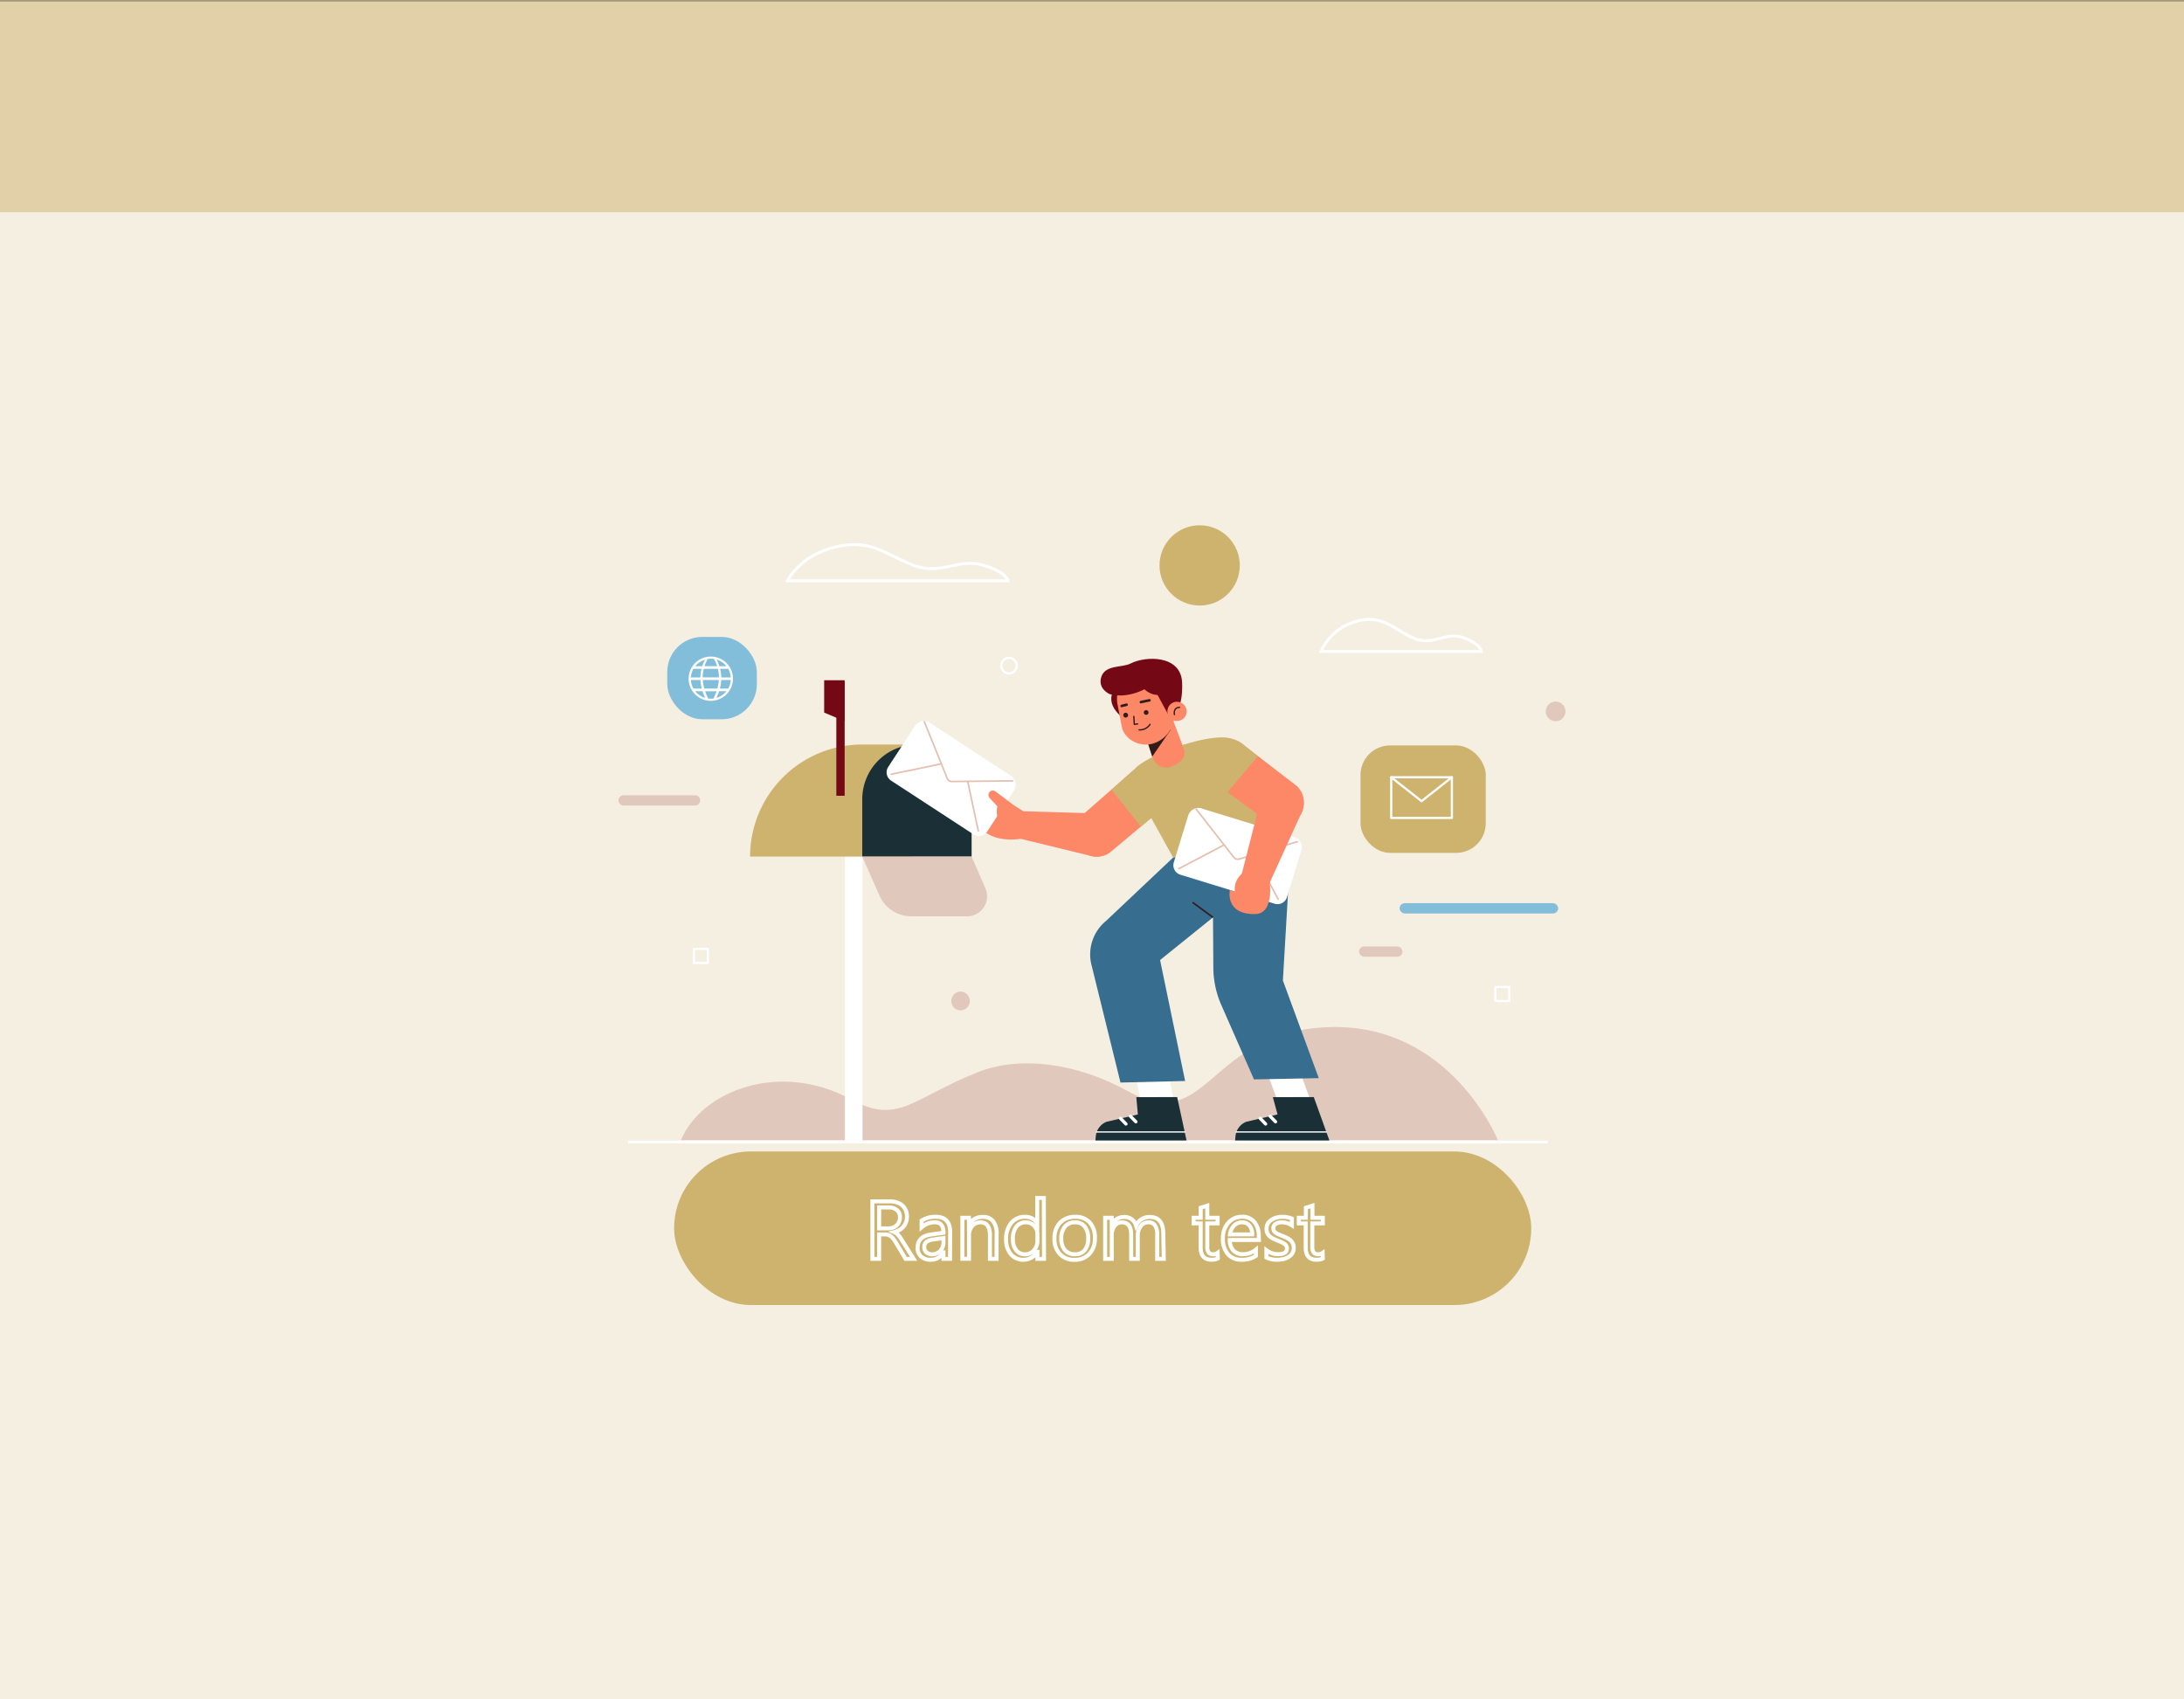 <svg xmlns="http://www.w3.org/2000/svg" viewBox="0 0 599.13 466.15"><rect x="0" y="0" width="599.13" height="466.15" fill="#808080" stroke="none"/><defs><style>.cls-1{fill:#fff;}.cls-2,.cls-3,.cls-6{fill:#ceb36e;}.cls-2{opacity:0.2;}.cls-3{opacity:0.5;}.cls-4{fill:#e1c8bd;}.cls-12,.cls-13,.cls-15,.cls-17,.cls-19,.cls-20,.cls-21,.cls-5,.cls-7,.cls-9{fill:none;}.cls-12,.cls-13,.cls-21,.cls-5,.cls-7,.cls-9{stroke:#fff;}.cls-15,.cls-21,.cls-5,.cls-9{stroke-miterlimit:10;}.cls-5{stroke-width:0.8px;}.cls-12,.cls-13,.cls-17,.cls-19,.cls-20,.cls-7{stroke-linecap:round;stroke-linejoin:round;}.cls-7{stroke-width:0.6px;}.cls-8{fill:#82beda;}.cls-9{stroke-width:0.6px;}.cls-10{fill:#1b3036;}.cls-11{fill:#740915;}.cls-12{stroke-width:0.36px;}.cls-13{stroke-width:0.9px;}.cls-14{fill:#376e90;}.cls-15,.cls-19,.cls-20{stroke:#321c1a;}.cls-15,.cls-17{stroke-width:0.43px;}.cls-16{fill:#fd8867;}.cls-17{stroke:#e5beaf;}.cls-18{fill:#321c1a;}.cls-19{stroke-width:0.36px;}.cls-20{stroke-width:0.7px;}.cls-21{stroke-width:1.1px;}</style></defs><g id="Capa_2" data-name="Capa 2"><g id="Capa_1-2" data-name="Capa 1"><rect class="cls-1" y="0.44" width="599.13" height="465.7"/><rect class="cls-2" y="0.44" width="599.13" height="465.7"/><rect class="cls-3" width="599.13" height="58.21"/><path class="cls-4" d="M410.94,312.86s-12.95-32.2-46.42-31.07-32.76,30-55.06,17.6c-14.19-7.87-29.74-9.74-41-5.31-18.05,7.07-21.91,14.75-35.09,7.51-19.2-10.55-40.83-2.54-46.61,11.27Z"/><line class="cls-5" x1="424.56" y1="313.29" x2="172.38" y2="313.29"/><circle class="cls-6" cx="329.1" cy="155.12" r="11.01"/><path class="cls-5" d="M216.05,159.33h60.46s-.29-2.4-7-4.32-11.54,3-19.13,0S238.75,147.7,229,150.1,216.05,159.33,216.05,159.33Z"/><path class="cls-5" d="M362.39,178.72h44s-.21-2.12-5.1-3.82-8.39,2.65-13.91,0-8.46-6.47-15.58-4.35A14.87,14.87,0,0,0,362.39,178.72Z"/><rect class="cls-6" x="373.22" y="204.51" width="34.36" height="29.48" rx="8.12"/><polygon class="cls-7" points="398.29 224.4 384.2 224.4 381.65 224.4 381.65 213.24 398.29 213.24 398.29 216.03 398.29 224.4"/><polyline class="cls-7" points="381.65 213.24 389.97 219.8 398.29 213.24"/><rect class="cls-8" x="183.05" y="174.74" width="24.57" height="22.59" rx="9.62"/><path class="cls-1" d="M190.69,181.9a6.08,6.08,0,1,0,8.6,0A6.11,6.11,0,0,0,190.69,181.9Zm8.59.88h-1.94a14.1,14.1,0,0,0-.75-1.83A5.53,5.53,0,0,1,199.28,182.78Zm-6.52,3.07a9.47,9.47,0,0,1,.29-2.36h3.89a10,10,0,0,1,.28,2.36Zm4.44.71a11.38,11.38,0,0,1-.42,2.35H193.2a12.09,12.09,0,0,1-.42-2.35ZM195,180.72a6.11,6.11,0,0,1,.86.06,11.61,11.61,0,0,1,.88,2h-3.48a11.61,11.61,0,0,1,.88-2A6.11,6.11,0,0,1,195,180.72Zm-1.59.23a12.9,12.9,0,0,0-.76,1.83h-1.93A5.44,5.44,0,0,1,193.4,181Zm-3.18,2.54h2.22a10.54,10.54,0,0,0-.31,2.36h-2.61A5.37,5.37,0,0,1,190.22,183.49Zm0,5.42a5.37,5.37,0,0,1-.7-2.35h2.62a11.26,11.26,0,0,0,.37,2.35Zm.49.72h2a14.23,14.23,0,0,0,.75,1.84A5.42,5.42,0,0,1,190.71,189.63Zm4.28,2.06a5.81,5.81,0,0,1-.72-.05,17.25,17.25,0,0,1-.85-2h3.14a17.25,17.25,0,0,1-.85,2A5.81,5.81,0,0,1,195,191.69Zm1.52-.22a14.23,14.23,0,0,0,.75-1.84h2A5.45,5.45,0,0,1,196.51,191.47Zm3.25-2.56h-2.29a11.26,11.26,0,0,0,.37-2.35h2.62A5.37,5.37,0,0,1,199.76,188.91Zm.7-3.06h-2.61a10.54,10.54,0,0,0-.31-2.36h2.22A5.37,5.37,0,0,1,200.46,185.85Z"/><ellipse class="cls-9" cx="276.8" cy="182.62" rx="2.12" ry="2.15"/><ellipse class="cls-4" cx="263.51" cy="274.62" rx="2.55" ry="2.59"/><path class="cls-4" d="M429.46,195.2a2.7,2.7,0,1,1-2.69-2.73A2.71,2.71,0,0,1,429.46,195.2Z"/><rect class="cls-9" x="190.38" y="260.33" width="3.79" height="3.85"/><rect class="cls-9" x="410.23" y="270.77" width="3.79" height="3.85"/><rect class="cls-8" x="383.95" y="247.79" width="43.5" height="2.82" rx="1.41"/><path class="cls-4" d="M190.67,221H171.08a1.41,1.41,0,0,1-1.41-1.41h0a1.41,1.41,0,0,1,1.41-1.41h19.59a1.41,1.41,0,0,1,1.41,1.41h0A1.41,1.41,0,0,1,190.67,221Z"/><rect class="cls-4" x="372.81" y="259.66" width="11.94" height="2.82" rx="1.41"/><rect class="cls-1" x="231.79" y="226.97" width="4.82" height="86.26"/><path class="cls-6" d="M236.53,204.26h13.86a0,0,0,0,1,0,0V235a0,0,0,0,1,0,0H205.77a0,0,0,0,1,0,0v0A30.76,30.76,0,0,1,236.53,204.26Z"/><path class="cls-10" d="M251.54,204.26h0a15,15,0,0,0-15,15V235h30V219.27A15,15,0,0,0,251.54,204.26Z"/><rect class="cls-11" x="229.43" y="186.98" width="2.28" height="31.34"/><polygon class="cls-11" points="231.71 197.87 226.09 195.5 226.09 186.63 231.71 186.63 231.71 197.87"/><path class="cls-4" d="M236.53,235l4.75,10.74a9.53,9.53,0,0,0,8.71,5.66h15.33a5.5,5.5,0,0,0,5-7.72L266.54,235Z"/><polygon class="cls-1" points="311.34 293.99 312.8 301.45 321.88 301.45 320.45 294.05 311.34 293.99"/><path class="cls-10" d="M311.72,301l.43,4.75-8.55,2a4.71,4.71,0,0,0-3,4.07l-.1,1.07,25,0-2.57-11.9Z"/><line class="cls-12" x1="300.83" y1="310.56" x2="325.07" y2="310.56"/><line class="cls-13" x1="307.39" y1="306.83" x2="308.88" y2="308.36"/><line class="cls-13" x1="310.11" y1="306.23" x2="311.6" y2="307.76"/><path class="cls-14" d="M334.24,250.49l-16,12.9,6.87,33.18-17.73.43-7.89-32a11.88,11.88,0,0,1,3.93-12.35l20.36-19.23,15.73-.61Z"/><polygon class="cls-1" points="347.51 293.99 350.25 301.45 359.34 301.45 356.62 294.05 347.51 293.99"/><path class="cls-10" d="M349.18,301l1.28,4.75-8.54,2a4.7,4.7,0,0,0-3,4.07l-.1,1.07,25.87,0-4.28-11.9Z"/><line class="cls-12" x1="339.14" y1="310.56" x2="363.83" y2="310.56"/><line class="cls-13" x1="345.71" y1="306.83" x2="347.19" y2="308.36"/><line class="cls-13" x1="348.43" y1="306.23" x2="349.91" y2="307.76"/><path class="cls-14" d="M332.65,233.79l.2,31.68a25.89,25.89,0,0,0,2,9.83L344,296.13l17.78-.34L351.93,269l1.4-23.84A16.91,16.91,0,0,0,348.12,231Z"/><line class="cls-15" x1="332.76" y1="251.69" x2="327.16" y2="247.57"/><path class="cls-16" d="M310.33,211.88l-13.58,11.88a6.38,6.38,0,0,0-.93,8.84h0a6.37,6.37,0,0,0,8.95,1.06l13.82-11.58a6.56,6.56,0,0,0,1.62-8.44h0A6.57,6.57,0,0,0,310.33,211.88Z"/><polygon class="cls-6" points="304.91 216.63 311.99 210.32 318.59 222.08 312.97 226.79 304.91 216.63"/><path class="cls-16" d="M302,223.2l-21.76-.64-1.43,7.27,20.89,5.1a6,6,0,0,0,7.13-5.67h0A5.94,5.94,0,0,0,302,223.2Z"/><path class="cls-16" d="M281.74,223.24l-.12,6.58s-14.78,4.19-16.17-11.28l4.49-2.9Z"/><path class="cls-1" d="M247.7,204h26.51a3,3,0,0,1,3,3v13.37a2.71,2.71,0,0,1-2.71,2.71h-27a2.71,2.71,0,0,1-2.71-2.71V206.93a3,3,0,0,1,3-3Z" transform="translate(159.11 -107.92) rotate(33.13)"/><path class="cls-17" d="M253.57,198l6.28,15.54a1.38,1.38,0,0,0,1.3.87l16.61-.18"/><line class="cls-17" x1="268.38" y1="228" x2="265.47" y2="214.39"/><line class="cls-17" x1="244.47" y1="212.42" x2="258.1" y2="209.59"/><path class="cls-16" d="M277.76,220.68l-4.64-3.54a1.22,1.22,0,0,0-1.89.56h0a1.22,1.22,0,0,0,.26,1.24l2.1,2.26a7.49,7.49,0,0,0,2.08,6.8Z"/><path class="cls-6" d="M323.58,204.67s13.85-4.83,15.64-.64c3.38,7.93,9.9,28,9.9,28l-27.28,3.27-10.41-18.8a5.59,5.59,0,0,1-.09-5,7.67,7.67,0,0,1,.3-.89c2.39-2.36,9.19-5,9.19-5Z"/><line class="cls-6" x1="315.81" y1="224.41" x2="312.93" y2="219.73"/><path class="cls-1" d="M326.26,225.3h26.51a3,3,0,0,1,3,3v13.37a2.71,2.71,0,0,1-2.71,2.71H326a2.71,2.71,0,0,1-2.71-2.71V228.26a3,3,0,0,1,3-3Z" transform="translate(84.07 -89.46) rotate(17.1)"/><path class="cls-17" d="M328.14,222l10.32,13.2a1.41,1.41,0,0,0,1.5.48l15.91-4.76"/><line class="cls-17" x1="350.65" y1="246.72" x2="344.1" y2="234.44"/><line class="cls-17" x1="323.37" y1="238.34" x2="335.68" y2="231.86"/><path class="cls-16" d="M332.33,214.07,347,224.89a6.38,6.38,0,0,0,8.89-.19h0a6.37,6.37,0,0,0-.07-9L341.42,204.6a6.56,6.56,0,0,0-8.58-.54h0A6.55,6.55,0,0,0,332.33,214.07Z"/><path class="cls-6" d="M341.07,204.29l4,3.14-8.65,10.3-3.62-3.07c-3.23-2.75-4.18-7.08-1.31-10.21h0C334.16,201.59,338,201.9,341.07,204.29Z"/><line class="cls-6" x1="336.76" y1="217.23" x2="331.9" y2="213.94"/><path class="cls-16" d="M346.15,218.2l-5.5,21.54,7.24,3.35,9.22-20.27a6,6,0,0,0-4-8.11h0A6,6,0,0,0,346.15,218.2Z"/><path class="cls-16" d="M348.16,240.66s1.88,10.05-3.88,10.12c-8.36.11-6.89-6.6-6.89-6.6l1.62.5,2.07-5.37Z"/><path class="cls-16" d="M341.08,239.31s-3.38,2.49-2.07,6.23,3.08-3.54,3.08-3.54Z"/><path class="cls-11" d="M306.4,188.18s-4.49,4.07,1.79,8.88l.29-9.26Z"/><path class="cls-16" d="M313.65,200.07l2.44,7.5c.85,2.63,2.88,3.52,5.38,2.68h0c2.14-.72,4.15-2.52,3.3-4.81l-4.39-11.62Z"/><path class="cls-18" d="M316.09,207.57l5-7.26c-.11-2.36-7.08.86-7.08.86Z"/><path class="cls-16" d="M315.55,204.18h0c-3.69.62-7.21-1.77-7.8-4.76l-1.2-6.26a7.13,7.13,0,0,1,5.37-8.3h0c3.82-.91,8.31,1.28,9.19,5.09l.88,4.89A8.12,8.12,0,0,1,315.55,204.18Z"/><polyline class="cls-19" points="311.04 196.56 311.17 198.72 312.09 198.61"/><path class="cls-18" d="M309.45,196.07a.66.66,0,0,1-.51.78.66.66,0,1,1,.51-.78Z"/><path class="cls-18" d="M315.05,195.35a.64.64,0,1,1-1.26.25.64.64,0,1,1,1.26-.25Z"/><path class="cls-19" d="M315.49,198.72a3.33,3.33,0,0,1-3,1.52"/><line class="cls-20" x1="315.33" y1="192.13" x2="312.97" y2="192.62"/><line class="cls-20" x1="309.06" y1="193.34" x2="307.7" y2="193.68"/><path class="cls-11" d="M320.34,195.81l-4.3-7.94s-5.62,4.2-11.66,2.55c0,0-3.37-1.48-2.24-4.78s5.73-2.43,8-3.6c4.12-2.12,13.79-2.39,14.14,5.18.31,6.6-2.12,9.37-2.12,9.37l-1.81-.78"/><path class="cls-16" d="M325.47,194.59a2.64,2.64,0,1,1-3.18-2A2.69,2.69,0,0,1,325.47,194.59Z"/><path class="cls-19" d="M322.18,196.05s-.45-1.92,1.4-2"/><path class="cls-11" d="M320.46,187.83a3,3,0,0,1-3.28,2.8c-1.68-.13-4.1-1.6-4-3.28s2.77-2.93,4.45-2.8A3,3,0,0,1,320.46,187.83Z"/><rect class="cls-6" x="184.93" y="315.91" width="235.13" height="42.13" rx="21.07"/><path class="cls-21" d="M250.63,345.37h-2.2l-2.64-4.43a9.06,9.06,0,0,0-.71-1.05,3.93,3.93,0,0,0-.7-.71,2.46,2.46,0,0,0-.77-.4,3.28,3.28,0,0,0-.93-.12h-1.51v6.71h-1.85V329.59H244a6.49,6.49,0,0,1,1.91.26,4.3,4.3,0,0,1,1.52.78,3.76,3.76,0,0,1,1,1.32,4.38,4.38,0,0,1,.37,1.84,4.51,4.51,0,0,1-.25,1.51,4,4,0,0,1-.71,1.23,4.12,4.12,0,0,1-1.1.92,5.8,5.8,0,0,1-1.44.59v0a3,3,0,0,1,.68.41,3.47,3.47,0,0,1,.56.53,5.79,5.79,0,0,1,.52.7c.17.26.37.56.58.91Zm-9.46-14.11V337h2.5a3.84,3.84,0,0,0,1.29-.21,2.92,2.92,0,0,0,1-.6,2.85,2.85,0,0,0,.68-.95,3.23,3.23,0,0,0,.24-1.27,2.46,2.46,0,0,0-.82-2,3.55,3.55,0,0,0-2.37-.71Z"/><path class="cls-21" d="M260.62,345.37h-1.8v-1.76h-.05a3.77,3.77,0,0,1-3.46,2,3.69,3.69,0,0,1-2.64-.89,3.09,3.09,0,0,1-.95-2.36q0-3.17,3.72-3.68l3.38-.47c0-1.92-.78-2.88-2.32-2.88a5.57,5.57,0,0,0-3.68,1.39v-1.85a7,7,0,0,1,3.83-1.05q4,0,4,4.2Zm-1.8-5.7-2.72.37a4.49,4.49,0,0,0-1.89.62,1.79,1.79,0,0,0-.64,1.58,1.7,1.7,0,0,0,.59,1.35,2.25,2.25,0,0,0,1.56.52,2.88,2.88,0,0,0,2.22-.94,3.32,3.32,0,0,0,.88-2.38Z"/><path class="cls-21" d="M273.38,345.37h-1.81v-6.43q0-3.58-2.62-3.59a2.84,2.84,0,0,0-2.24,1,3.78,3.78,0,0,0-.88,2.57v6.43H264V334.1h1.81V336h0a4.07,4.07,0,0,1,3.7-2.13A3.45,3.45,0,0,1,272.4,335a5.35,5.35,0,0,1,1,3.45Z"/><path class="cls-21" d="M286.4,345.37h-1.81v-1.92h0a4.55,4.55,0,0,1-7.27.67A6.19,6.19,0,0,1,276,340a6.74,6.74,0,0,1,1.41-4.48,4.64,4.64,0,0,1,3.75-1.68,3.61,3.61,0,0,1,3.38,1.82h0v-7h1.81Zm-1.81-5.1v-1.66a3.22,3.22,0,0,0-.9-2.31,3,3,0,0,0-2.29-.95,3.14,3.14,0,0,0-2.6,1.21,5.34,5.34,0,0,0-.94,3.35,4.83,4.83,0,0,0,.9,3.08,3,3,0,0,0,2.44,1.12,3.07,3.07,0,0,0,2.45-1.09A4,4,0,0,0,284.59,340.27Z"/><path class="cls-21" d="M294.76,345.63a5.19,5.19,0,0,1-4-1.58,5.86,5.86,0,0,1-1.49-4.18,6.11,6.11,0,0,1,1.55-4.44,5.58,5.58,0,0,1,4.19-1.59,5.06,5.06,0,0,1,3.94,1.55,6.16,6.16,0,0,1,1.41,4.3,6.07,6.07,0,0,1-1.52,4.32A5.35,5.35,0,0,1,294.76,345.63Zm.13-10.28a3.42,3.42,0,0,0-2.75,1.19,4.82,4.82,0,0,0-1,3.26,4.6,4.6,0,0,0,1,3.16,3.48,3.48,0,0,0,2.74,1.15,3.28,3.28,0,0,0,2.69-1.13,4.91,4.91,0,0,0,.94-3.22,5,5,0,0,0-.94-3.26A3.29,3.29,0,0,0,294.89,335.35Z"/><path class="cls-21" d="M319.26,345.37h-1.81V338.9a4.85,4.85,0,0,0-.58-2.71,2.18,2.18,0,0,0-1.94-.84,2.41,2.41,0,0,0-2,1.06,4.05,4.05,0,0,0-.81,2.53v6.43h-1.81v-6.69c0-2.22-.85-3.33-2.56-3.33a2.39,2.39,0,0,0-2,1,4.13,4.13,0,0,0-.77,2.59v6.43h-1.81V334.1h1.81v1.78h0a3.84,3.84,0,0,1,3.5-2,3.27,3.27,0,0,1,2,.64,3.22,3.22,0,0,1,1.17,1.69,4,4,0,0,1,3.75-2.33q3.72,0,3.72,4.58Z"/><path class="cls-21" d="M334.07,345.26a3.57,3.57,0,0,1-1.69.35q-3,0-3-3.3v-6.67h-1.93V334.1h1.93v-2.75l1.81-.59v3.34h2.84v1.54h-2.84V342a2.7,2.7,0,0,0,.38,1.62,1.56,1.56,0,0,0,1.28.48,1.91,1.91,0,0,0,1.18-.37Z"/><path class="cls-21" d="M345.36,340.19h-8a4.23,4.23,0,0,0,1,2.9,3.52,3.52,0,0,0,2.67,1,5.52,5.52,0,0,0,3.5-1.25v1.69a6.53,6.53,0,0,1-3.93,1.08,4.77,4.77,0,0,1-3.75-1.53,6.31,6.31,0,0,1-1.37-4.32,6.19,6.19,0,0,1,1.49-4.29,4.8,4.8,0,0,1,3.71-1.65,4.22,4.22,0,0,1,3.42,1.43,5.92,5.92,0,0,1,1.21,4Zm-1.85-1.53a3.72,3.72,0,0,0-.75-2.44,2.59,2.59,0,0,0-2.07-.87,2.93,2.93,0,0,0-2.17.92,4.16,4.16,0,0,0-1.1,2.39Z"/><path class="cls-21" d="M347.41,345V343a5.3,5.3,0,0,0,3.24,1.09c1.59,0,2.38-.52,2.38-1.58a1.45,1.45,0,0,0-.2-.77,2.1,2.1,0,0,0-.56-.55,4.39,4.39,0,0,0-.81-.44l-1-.4a13.81,13.81,0,0,1-1.31-.6,4.13,4.13,0,0,1-.95-.68,2.58,2.58,0,0,1-.57-.86,3.06,3.06,0,0,1-.19-1.14,2.7,2.7,0,0,1,.36-1.4,3.15,3.15,0,0,1,1-1,4.36,4.36,0,0,1,1.38-.63,6.55,6.55,0,0,1,1.6-.2,6.41,6.41,0,0,1,2.62.5v1.83a5.13,5.13,0,0,0-2.86-.82,3.18,3.18,0,0,0-.91.12,2.39,2.39,0,0,0-.7.32,1.37,1.37,0,0,0-.45.51,1.24,1.24,0,0,0-.16.64,1.53,1.53,0,0,0,.16.74,1.6,1.6,0,0,0,.46.52,3.34,3.34,0,0,0,.75.42l1,.41a14.68,14.68,0,0,1,1.35.59,4.81,4.81,0,0,1,1,.68,2.62,2.62,0,0,1,.64.88,2.81,2.81,0,0,1,.23,1.17,2.88,2.88,0,0,1-.37,1.46,3.21,3.21,0,0,1-1,1,4.44,4.44,0,0,1-1.42.6,6.56,6.56,0,0,1-1.68.2A6.34,6.34,0,0,1,347.41,345Z"/><path class="cls-21" d="M362.88,345.26a3.57,3.57,0,0,1-1.69.35q-3,0-3-3.3v-6.67H356.3V334.1h1.93v-2.75l1.81-.59v3.34h2.84v1.54H360V342a2.7,2.7,0,0,0,.38,1.62,1.56,1.56,0,0,0,1.28.48,1.89,1.89,0,0,0,1.18-.37Z"/></g></g></svg>